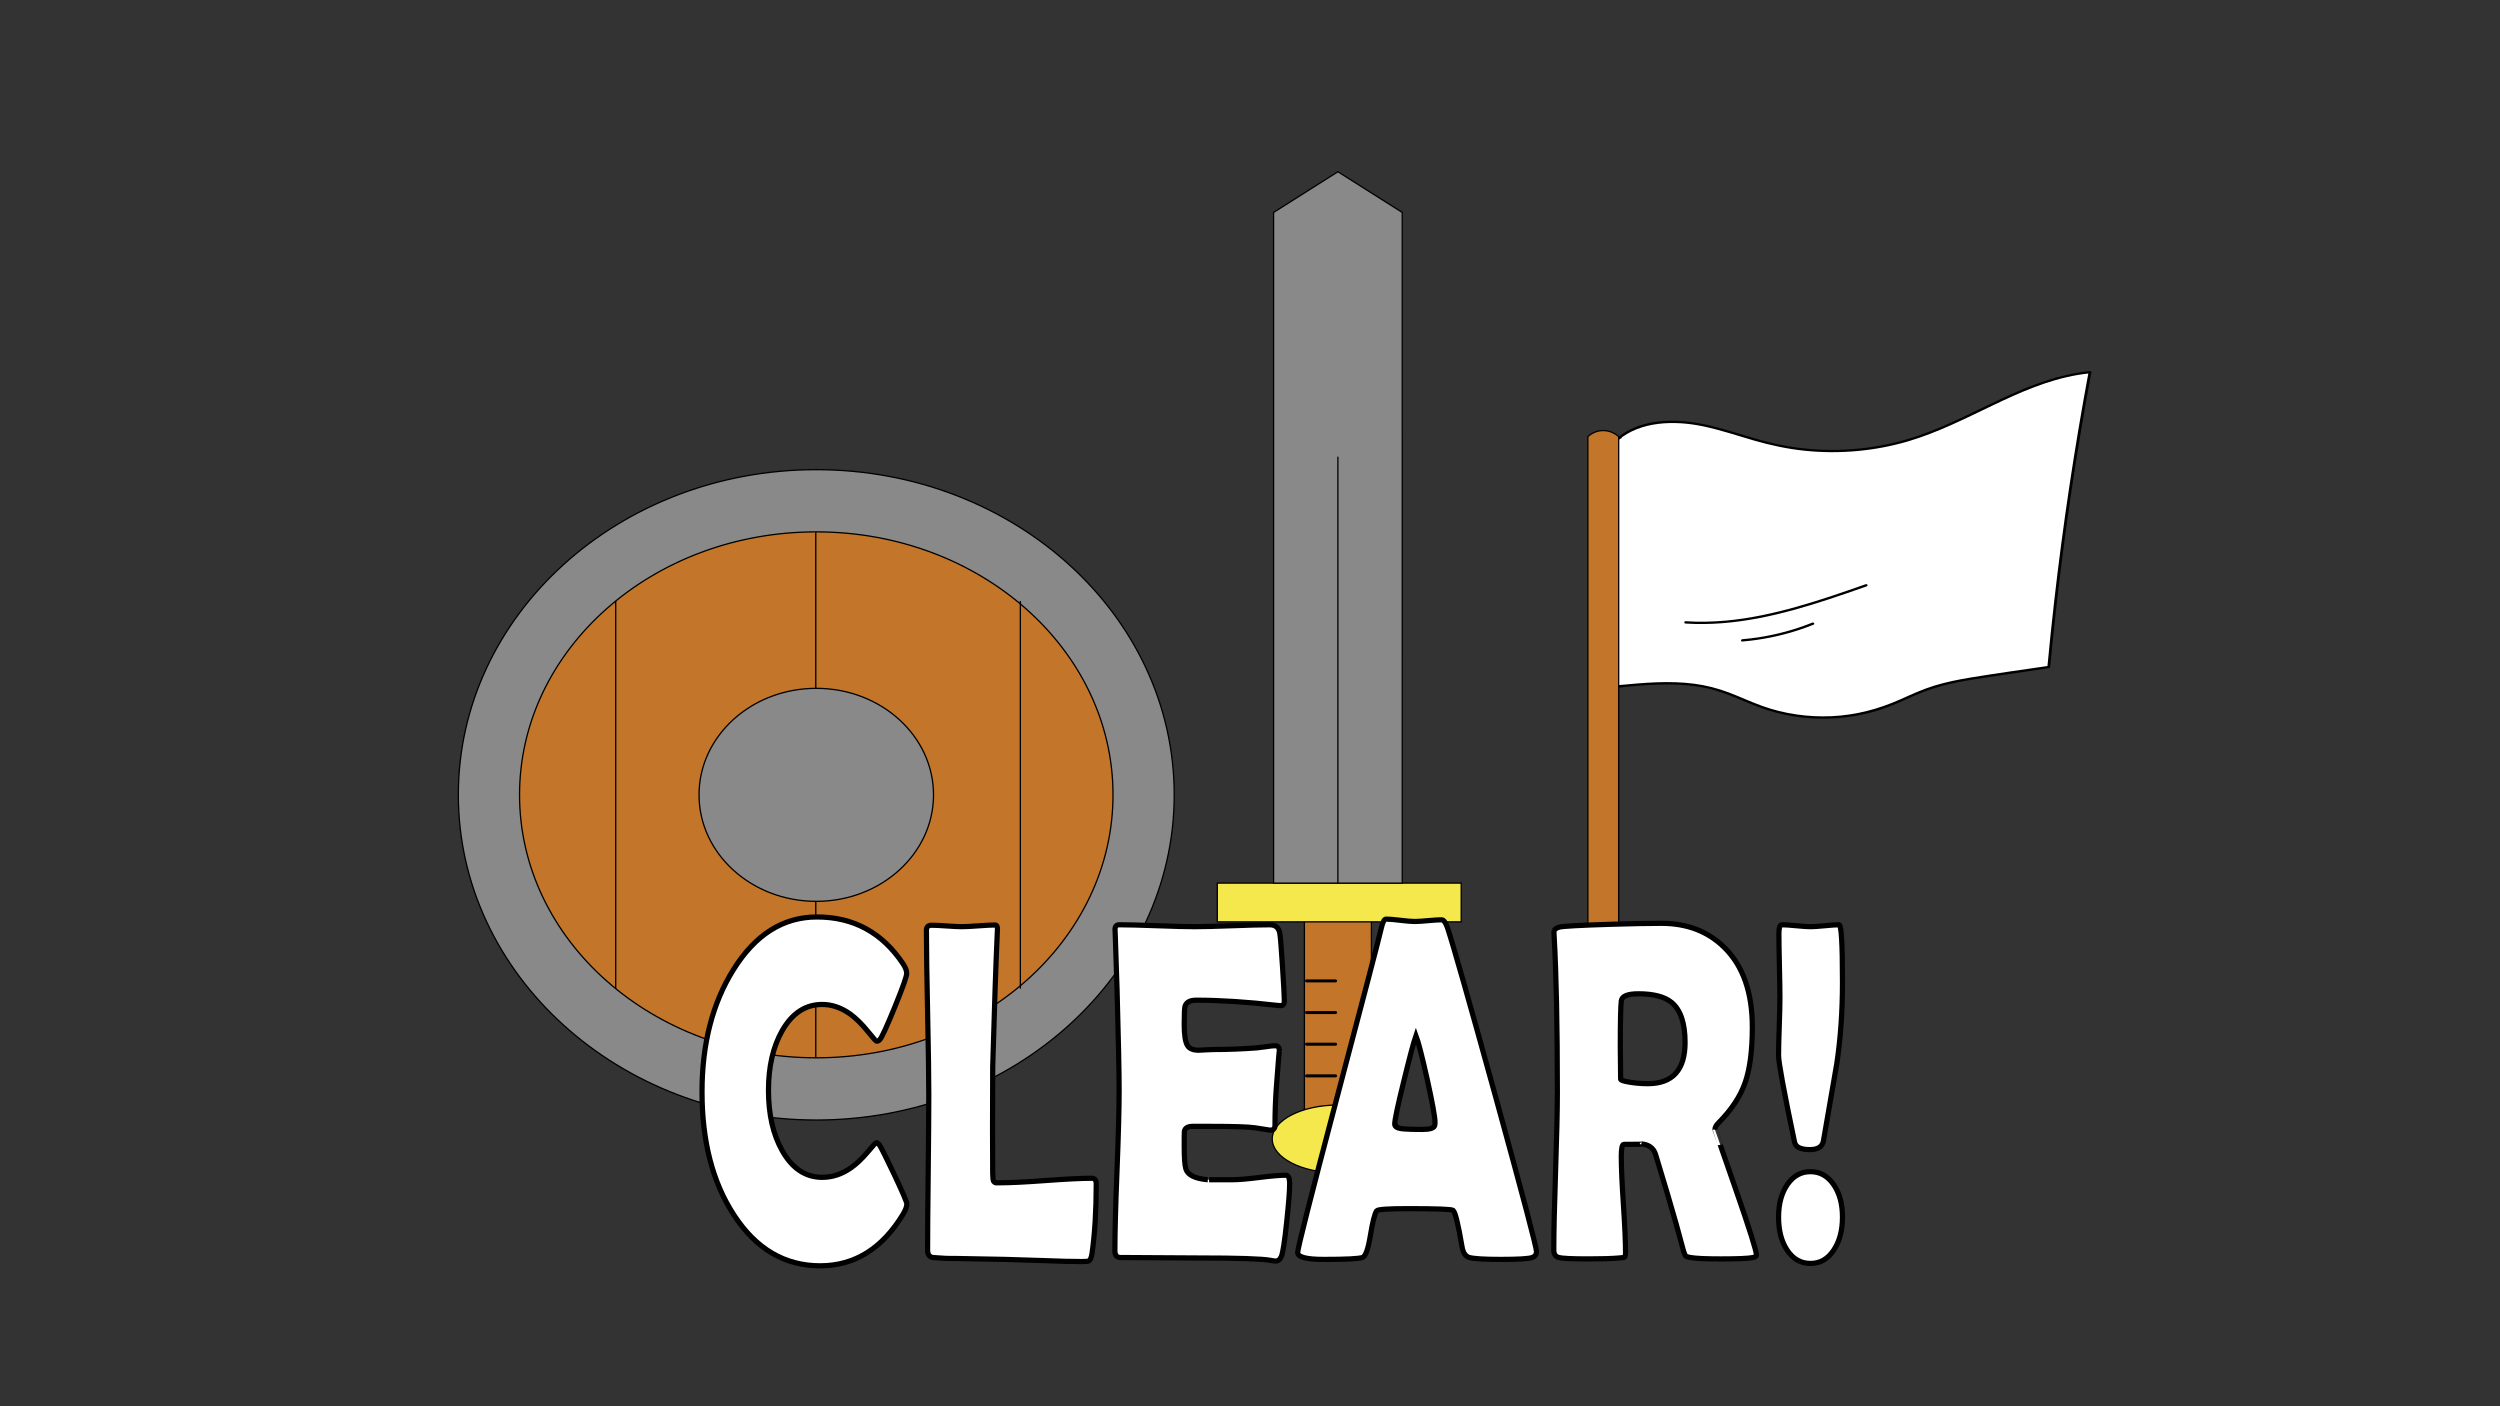 <?xml version="1.0" encoding="utf-8"?>
<!-- Generator: Adobe Illustrator 23.0.5, SVG Export Plug-In . SVG Version: 6.00 Build 0)  -->
<svg version="1.1" id="圖層_1" xmlns="http://www.w3.org/2000/svg" xmlns:xlink="http://www.w3.org/1999/xlink" x="0px" y="0px"
	 viewBox="0 0 1920 1080" style="enable-background:new 0 0 1920 1080;" xml:space="preserve">
<rect x="0" y="0" width="1920" height="1080" fill="#333333" stroke="none"/>
<style type="text/css">
	.st0{fill:#FFFFFF;}
	.st1{fill:#C3752A;stroke:#000000;stroke-miterlimit:10;}
	.st2{fill:#898989;stroke:#000000;stroke-miterlimit:10;}
	.st3{fill:none;stroke:#000000;stroke-miterlimit:10;}
	.st4{fill:#F4E84D;stroke:#000000;stroke-miterlimit:10;}
	.st5{fill:#FFFFFF;stroke:#000000;stroke-width:4;stroke-miterlimit:10;}
</style>
<g>
	<g>
		<path class="st0" d="M1242.09,337.4c15.27-13.09,38.03-15.4,58.4-12.26c20.37,3.15,39.57,10.95,59.59,15.73
			c35.81,8.56,74.25,7.13,109.24-4.05c46.37-14.81,87.1-46.27,135.8-51.01c-14,75.01-24.56,150.58-31.64,226.44
			c-15.23,2.26-30.46,4.52-45.69,6.77c-16.68,2.47-33.52,4.99-49.22,10.84c-9.29,3.46-18.06,8.06-27.29,11.68
			c-30.76,12.07-66.38,12.67-97.57,1.64c-11.94-4.22-23.22-10.06-35.39-13.65c-24.07-7.08-49.96-4.93-75.05-2.5
			c-3.06,0.29-6.75,0.33-8.48-2.07c-0.82-1.13-0.97-2.56-1.07-3.92c-1.72-21.98,2.6-43.95,3.2-65.98
			c0.45-16.2-1.12-32.43-4.65-48.29c-2.83-12.7-6.95-25.35-6.55-38.32c0.4-12.97,6.43-26.78,18.76-32.53"/>
		<g>
			<path d="M1242.85,338.04c17.08-14.47,42.86-15.28,65.18-10.59c13.32,2.8,26.07,7.14,39.02,10.89
				c12.72,3.69,25.69,6.48,39.07,7.86c26.72,2.76,54.18,0.23,79.54-7.29c22.9-6.8,43.71-17.49,64.71-27.51
				c20.71-9.87,42.21-19.56,65.83-23.5c2.95-0.49,5.92-0.88,8.9-1.18c-0.35-0.38-0.69-0.76-1.05-1.14
				c-5.46,29.28-10.4,58.62-14.81,88.02c-4.42,29.45-8.31,58.96-11.67,88.51c-1.9,16.71-3.63,33.42-5.19,50.15
				c0.27-0.29,0.53-0.58,0.79-0.87c-19.91,2.95-39.91,5.66-59.75,8.94c-9.36,1.55-18.68,3.41-27.66,6.15
				c-9.14,2.78-17.59,6.71-26.15,10.53c-16.46,7.35-34,12.13-52.73,13c-18.17,0.84-36.56-1.81-53.28-7.81
				c-8.77-3.15-17.08-7.08-25.76-10.37c-8.61-3.25-17.55-5.59-26.91-6.78c-18.92-2.41-38.09-0.76-56.97,1.03
				c-1.77,0.17-3.62,0.37-5.39,0.04c-2.73-0.52-3.5-2.42-3.74-4.53c-0.45-4.08-0.47-8.23-0.44-12.33
				c0.05-8.52,0.74-17.02,1.52-25.51c1.54-17.04,2.91-34,1.42-51.09c-0.71-8.24-1.95-16.45-3.7-24.59
				c-1.77-8.26-4.17-16.44-5.62-24.75c-2.4-13.65-2.08-29.64,8.98-40.87c2.26-2.3,4.93-4.24,8.02-5.71c1.2-0.58,0.12-2.13-1.09-1.56
				c-13.48,6.44-18.77,20.61-19.28,32.84c-0.7,16.87,5.95,33.35,8.68,49.93c2.84,17.31,3.04,34.7,1.64,52.11
				c-0.71,8.71-1.65,17.42-2.22,26.14c-0.57,8.61-1.2,17.57,0.03,26.17c0.44,3.07,2.43,5.21,6.2,5.64
				c4.11,0.47,8.59-0.46,12.68-0.82c9.8-0.87,19.65-1.56,29.52-1.53c9.91,0.04,19.84,0.81,29.45,2.9c9.65,2.09,18.56,5.7,27.43,9.42
				c8.43,3.54,16.89,6.97,25.92,9.35c8.64,2.28,17.59,3.72,26.61,4.32c18.4,1.24,37.13-1.09,54.28-6.78
				c9.01-2.99,17.37-7.06,25.94-10.8c8.92-3.89,18.17-6.89,27.9-9.06c9.44-2.11,19.08-3.56,28.69-4.99
				c10.3-1.53,20.6-3.06,30.9-4.58c5.16-0.76,10.32-1.53,15.48-2.29c0.49-0.07,0.76-0.5,0.79-0.87c2.76-29.5,6.04-58.97,9.85-88.39
				c3.82-29.52,8.17-59,13.05-88.41c2.73-16.48,5.64-32.95,8.71-49.4c0.09-0.51-0.27-1.22-1.05-1.14
				c-23.76,2.37-45.61,10.92-66.33,20.47c-21.55,9.94-42.38,21.2-65.21,29.07c-25.21,8.69-52.69,12.39-79.9,10.59
				c-13.75-0.91-27.26-3.28-40.37-6.84c-13.28-3.6-26.19-8.13-39.62-11.35c-21.65-5.18-46.87-6.42-65.96,5.29
				c-2.28,1.4-4.41,2.95-6.39,4.62C1240.34,337.59,1241.87,338.87,1242.85,338.04L1242.85,338.04z"/>
		</g>
	</g>
	<path class="st1" d="M1243.15,887.05h-23.67V335.33c0.94-0.89,4.77-4.31,10.85-4.65c7.29-0.4,12.08,3.95,12.82,4.65
		C1243.15,519.24,1243.15,703.14,1243.15,887.05z"/>
	<g>
		<g>
			<path d="M1294.58,478.9c18.52,1.18,37.12-0.51,55.19-3.91c18.46-3.48,36.38-8.68,53.97-14.43c9.98-3.26,19.87-6.71,29.75-10.18
				c0.54-0.19,0.92-0.6,0.76-1.11c-0.14-0.43-0.79-0.82-1.33-0.63c-17.44,6.12-34.93,12.2-52.85,17.25
				c-17.67,4.98-35.84,9-54.42,10.7c-10.32,0.94-20.72,1.16-31.07,0.5C1293.19,477.01,1293.19,478.81,1294.58,478.9L1294.58,478.9z"
				/>
		</g>
	</g>
	<g>
		<g>
			<path d="M1338.14,492.71c14.75-1.25,29.26-4.19,43.06-8.71c3.94-1.29,7.82-2.71,11.64-4.25c1.26-0.51,0.16-2.06-1.09-1.56
				c-13.14,5.28-27.11,9.11-41.46,11.28c-4.03,0.61-8.07,1.09-12.14,1.43C1336.77,491.02,1336.76,492.83,1338.14,492.71
				L1338.14,492.71z"/>
		</g>
	</g>
</g>
<g>
	<g>
		<ellipse class="st2" cx="626.9" cy="610.44" rx="274.9" ry="249.74"/>
		<ellipse class="st1" cx="626.9" cy="610.44" rx="227.89" ry="201.96"/>
	</g>
	<line class="st3" x1="472.86" y1="461.61" x2="472.86" y2="759.26"/>
	<line class="st3" x1="783.62" y1="461.61" x2="783.62" y2="759.26"/>
	<line class="st3" x1="626.52" y1="408.91" x2="626.52" y2="811.97"/>
	<path class="st2" d="M736.53,433.35"/>
	<ellipse class="st2" cx="626.9" cy="610.44" rx="90.04" ry="81.8"/>
</g>
<g>
	<rect x="1001.78" y="707.24" class="st1" width="51.46" height="151.84"/>
	<ellipse class="st4" cx="1027.51" cy="874.72" rx="50.43" ry="26.05"/>
	<g>
		<g>
			<path d="M1003.55,754.48c7.35,0,14.7,0,22.06,0c1.7,0,1.7-2.31,0-2.31c-7.35,0-14.7,0-22.06,0
				C1001.84,752.17,1001.84,754.48,1003.55,754.48L1003.55,754.48z"/>
		</g>
	</g>
	<g>
		<g>
			<path d="M1003.55,778.79c7.35,0,14.7,0,22.06,0c1.7,0,1.7-2.31,0-2.31c-7.35,0-14.7,0-22.06,0
				C1001.84,776.48,1001.84,778.79,1003.55,778.79L1003.55,778.79z"/>
		</g>
	</g>
	<g>
		<g>
			<path d="M1003.55,803.1c7.35,0,14.7,0,22.06,0c1.7,0,1.7-2.31,0-2.31c-7.35,0-14.7,0-22.06,0
				C1001.84,800.79,1001.84,803.1,1003.55,803.1L1003.55,803.1z"/>
		</g>
	</g>
	<g>
		<g>
			<path d="M1003.55,827.42c7.35,0,14.7,0,22.06,0c1.7,0,1.7-2.31,0-2.31c-7.35,0-14.7,0-22.06,0
				C1001.84,825.11,1001.84,827.42,1003.55,827.42L1003.55,827.42z"/>
		</g>
	</g>
	<rect x="934.88" y="678.22" class="st4" width="187.32" height="29.77"/>
	<path class="st2" d="M1076.92,678.22h-98.81c0-171.69,0-343.37,0-515.07c16.47-10.42,32.93-20.84,49.4-31.26
		c16.47,10.42,32.93,20.84,49.4,31.26C1076.92,334.84,1076.92,506.53,1076.92,678.22z"/>
	<line class="st3" x1="1027.51" y1="678.22" x2="1027.51" y2="350.72"/>
</g>
<g>
	<path class="st5" d="M696.46,924.6c0,1.94-0.91,4.49-2.74,7.65c-16.02,26.59-37.3,39.89-63.84,39.89
		c-27.16,0-49.18-12.93-66.06-38.79c-16.45-25.01-24.67-56.58-24.67-94.71c0-36.91,8.05-68.24,24.15-93.98
		c16.8-26.96,38.16-40.43,64.1-40.43c28.2,0,50.31,12.08,66.32,36.24c1.74,2.67,2.61,5.04,2.61,7.1c0,2.31-3.03,10.87-9.07,25.68
		c-6.05,14.82-9.86,23.13-11.42,24.95c-0.7,0.97-1.57,1.46-2.61,1.46c-0.44,0-2.61-2.43-6.53-7.29c-4.7-5.83-9.31-10.38-13.84-13.66
		c-6.88-4.85-14.01-7.29-21.41-7.29c-12.79,0-23.02,6.68-30.68,20.03c-7.05,12.38-10.58,27.68-10.58,45.9
		c0,18.46,3.52,33.94,10.58,46.44c7.66,13.6,17.89,20.4,30.68,20.4c7.57,0,14.75-2.3,21.54-6.92c4.44-3.03,8.96-7.29,13.58-12.75
		c3.83-4.61,5.96-6.92,6.4-6.92c0.87,0,1.74,0.67,2.61,2c1.39,2.19,5.18,9.77,11.36,22.77C693.28,915.86,696.46,923.27,696.46,924.6
		z"/>
	<path class="st5" d="M830.54,968.86c-7.49,0-17.23-0.25-29.24-0.73c-15.67-0.49-25.42-0.79-29.24-0.91l-39.04-0.73
		c-3.92,0.12-9.53-0.12-16.84-0.73c-2.53-0.61-3.79-2.49-3.79-5.65c0-13.23,0.15-33.06,0.46-59.47c0.3-26.41,0.46-46.23,0.46-59.47
		c0-14.08-0.31-35.18-0.91-63.29c-0.61-28.11-0.91-49.2-0.91-63.29c0-2.67,1.31-4.01,3.92-4.01c2.61,0,6.51,0.18,11.68,0.55
		c5.18,0.36,9.03,0.55,11.55,0.55c2.87,0,7.14-0.21,12.79-0.64c5.66-0.42,9.92-0.64,12.79-0.64c1.31,0,1.91,1.16,1.83,3.46
		l-0.13,2.37c-1.04,22.83-2.22,57.13-3.52,102.9l-0.13,48.08c0,15.54,0.04,26.9,0.13,34.06c0.08,1.46,0.17,2.91,0.26,4.37
		c0.09,1.46,0.74,2.37,1.96,2.73c0.09,0,1.22,0,3.39,0c7.83,0,19.56-0.58,35.18-1.73c15.62-1.15,27.35-1.73,35.18-1.73
		c2.35,0,3.53,1.4,3.53,4.19c0,20.76-1.09,38.67-3.26,53.73c-0.44,3.16-1.35,5.04-2.74,5.65
		C835.45,968.74,833.67,968.86,830.54,968.86z"/>
	<path class="st5" d="M990.46,909.12c0,5.22-0.74,14.82-2.22,28.78c-1.57,15.18-2.96,24.22-4.18,27.14
		c-1.04,2.31-2.48,3.46-4.31,3.46c-0.78,0-2.09-0.18-3.92-0.55c-6.35-1.21-24.89-1.82-55.62-1.82c-6.7,0-16.67-0.06-29.9-0.18
		c-13.23-0.12-23.15-0.18-29.77-0.18c-2.87,0-4.31-1.76-4.31-5.28c0-13.6,0.54-34.03,1.63-61.29c1.09-27.26,1.63-47.69,1.63-61.29
		c0-13.84-0.52-39.64-1.57-77.41c-0.26-9.71-0.74-24.22-1.44-43.53l-0.13-2.55c-0.18-2.79,0.91-4.19,3.26-4.19
		c6.44,0,16.12,0.25,29.05,0.73c12.92,0.49,22.61,0.73,29.05,0.73c6.35,0,15.93-0.24,28.72-0.73c12.79-0.48,22.37-0.73,28.72-0.73
		c4.52,0,7.14,2.37,7.83,7.1c0.43,2.79,1.11,11.26,2.02,25.41c0.91,14.15,1.37,22.74,1.37,25.77c0,2.55-0.87,3.83-2.61,3.83
		c-0.52,0-1.44-0.06-2.74-0.18c-23.15-2.67-43.95-4.01-62.4-4.01c-4.61,0-7.44,1.52-8.49,4.55c-0.44,1.46-0.65,6.13-0.65,14.02
		c0,8.26,0.87,13.72,2.61,16.39c1.48,2.31,4.31,3.46,8.49,3.46c0.87,0,2.57-0.09,5.09-0.27c2.52-0.18,4.61-0.27,6.27-0.27
		c10.97,0,22.06-0.42,33.29-1.27c0.96-0.12,3.35-0.42,7.18-0.91c2.96-0.48,5.31-0.73,7.05-0.73c2.09,0,3.13,1.4,3.13,4.19
		c0-2.55-0.78,6.74-2.35,27.87c-0.7,9.72-1.04,19.43-1.04,29.14c0,2.43-1.26,3.64-3.79,3.64l-11.75-1.82
		c-4.96-0.73-16.28-1.09-33.94-1.09h-13.84c-3.57,0-5.66,1.22-6.27,3.64c-0.09,0.61-0.13,4.37-0.13,11.29
		c0,9.23,0.43,15.18,1.3,17.85c1.48,4.62,7.05,7.35,16.71,8.2c-0.17,0,6.18,0,19.06,0c4.61,0,11.47-0.57,20.56-1.73
		c9.09-1.15,15.91-1.73,20.43-1.73C989.5,902.57,990.46,904.75,990.46,909.12z"/>
	<path class="st5" d="M1180.03,961.21c0,2.19-1.09,3.71-3.26,4.55c-2.61,0.97-10.71,1.46-24.28,1.46c-12.45,0-20.45-0.49-24.02-1.46
		c-2.96-0.85-4.83-3.58-5.61-8.2c-2.96-17.49-5.27-26.83-6.92-28.05c-1.39-0.85-13.06-1.27-34.99-1.27
		c-14.8,0-22.67,0.55-23.63,1.64c-1.48,1.94-3.13,8.44-4.96,19.49c-1.65,10.08-3.66,15.54-6,16.39c-2.96,0.97-12.88,1.46-29.77,1.46
		c-13.32,0-19.97-1.76-19.97-5.28c0-3.16,9.83-41.95,29.5-116.38c21.32-80.5,32.9-124.76,34.73-132.77
		c1.04-4.61,2.26-6.92,3.66-6.92c2.35,0,5.98,0.3,10.9,0.91c4.92,0.61,8.59,0.91,11.03,0.91c2.35,0,5.81-0.21,10.38-0.64
		c4.57-0.42,7.98-0.64,10.25-0.64c1.65,0,3.18,2,4.57,6.01c4.26,12.75,16.71,56.46,37.34,131.13
		C1169.67,918.72,1180.03,957.93,1180.03,961.21z M1087.46,795.29c-1.83,5.34-4.92,16.94-9.27,34.79
		c-4.7,18.94-7.05,30.05-7.05,33.33c0,2.19,2.61,3.4,7.83,3.64c2.7,0.24,7.14,0.36,13.32,0.36c5.75,0,8.92-0.97,9.53-2.91
		c0.17-0.61,0.26-1.46,0.26-2.55c0-4.01-2-15.05-6.01-33.15C1092.16,811.32,1089.29,800.15,1087.46,795.29z"/>
	<path class="st5" d="M1348.96,963.94c0,0.85-0.87,1.46-2.61,1.82c-3.31,0.73-11.62,1.09-24.94,1.09c-11.4,0-19.15-0.36-23.24-1.09
		c-1.92-0.36-3-0.67-3.26-0.91c-0.52-0.36-1.13-1.58-1.83-3.64c-1.31-4.74-3.22-11.78-5.75-21.13c-3.39-12.14-8.7-30.05-15.93-53.73
		c-1.57-4.74-5.18-7.34-10.84-7.83c2.61,0.24-1.87,0.36-13.45,0.36c-1.31,0-1.96,3.1-1.96,9.29c0,8.26,0.54,20.58,1.63,36.97
		c1.09,16.39,1.63,28.72,1.63,36.97c0,2.07-0.39,3.28-1.17,3.64c-1.22,0.12-2.44,0.24-3.66,0.36c-5.14,0.48-13.14,0.73-24.02,0.73
		c-12.45,0-19.93-0.36-22.46-1.09c-2.53-0.73-3.79-2.61-3.79-5.65c0-13.36,0.46-33.51,1.37-60.47c0.91-26.96,1.37-47.17,1.37-60.65
		c0-51.36-0.83-91.43-2.48-120.21l-0.13-2.55c-0.09-2.06,1.28-3.46,4.11-4.19c2.83-0.73,16.12-1.46,39.88-2.19
		c16.1-0.48,28.94-0.73,38.51-0.73c19.84,0,36.03,6.25,48.57,18.76c14.19,14.09,21.28,34.42,21.28,61.01
		c0,17.73-1.83,31.87-5.48,42.44s-10.4,20.83-20.24,30.78c-2,1.94-3,3.77-3,5.46c0-0.12,5.31,15.12,15.93,45.72
		C1343.65,943.91,1348.96,960.79,1348.96,963.94z M1294.13,800.57c0-14.81-3.48-25.07-10.44-30.78c-5.4-4.37-13.84-6.56-25.33-6.56
		c-8.27,0-12.66,1.76-13.19,5.28c-0.52,4.13-0.78,16.03-0.78,35.7c0,2.79,0.04,6.92,0.13,12.39c0.09,5.46,0.13,9.53,0.13,12.2
		c0,0.61,1.39,1.22,4.18,1.82c5.31,1.09,10.88,1.64,16.71,1.64C1284.6,832.26,1294.13,821.7,1294.13,800.57z"/>
	<path class="st5" d="M1415.02,754.31c0,22.1-1.44,42.86-4.31,62.29c-3.48,19.92-6.92,39.77-10.31,59.56
		c-0.78,4.49-4.27,6.74-10.44,6.74c-7.05,0-10.97-1.94-11.75-5.83c-8.18-38.98-12.27-61.13-12.27-66.48
		c0-4.98,0.17-12.38,0.52-22.22c0.35-9.83,0.52-17.24,0.52-22.22c0-5.46-0.13-13.66-0.39-24.59c-0.26-10.93-0.39-19.12-0.39-24.59
		c0-4.49,0.78-6.74,2.35-6.74c2.44,0,6.09,0.25,10.97,0.73c4.87,0.49,8.53,0.73,10.97,0.73c2.44,0,6.09-0.24,10.97-0.73
		c4.87-0.48,8.53-0.73,10.97-0.73C1414.15,710.24,1415.02,724.93,1415.02,754.31z M1415.02,934.8c0,10.2-2.26,18.67-6.79,25.41
		c-4.53,6.74-10.44,10.11-17.75,10.11c-7.4,0-13.34-3.34-17.82-10.02c-4.48-6.68-6.72-15.18-6.72-25.5c0-10.2,2.26-18.58,6.79-25.13
		c4.52-6.56,10.44-9.83,17.75-9.83c7.22,0,13.12,3.28,17.69,9.83C1412.74,916.23,1415.02,924.6,1415.02,934.8z"/>
</g>
</svg>
